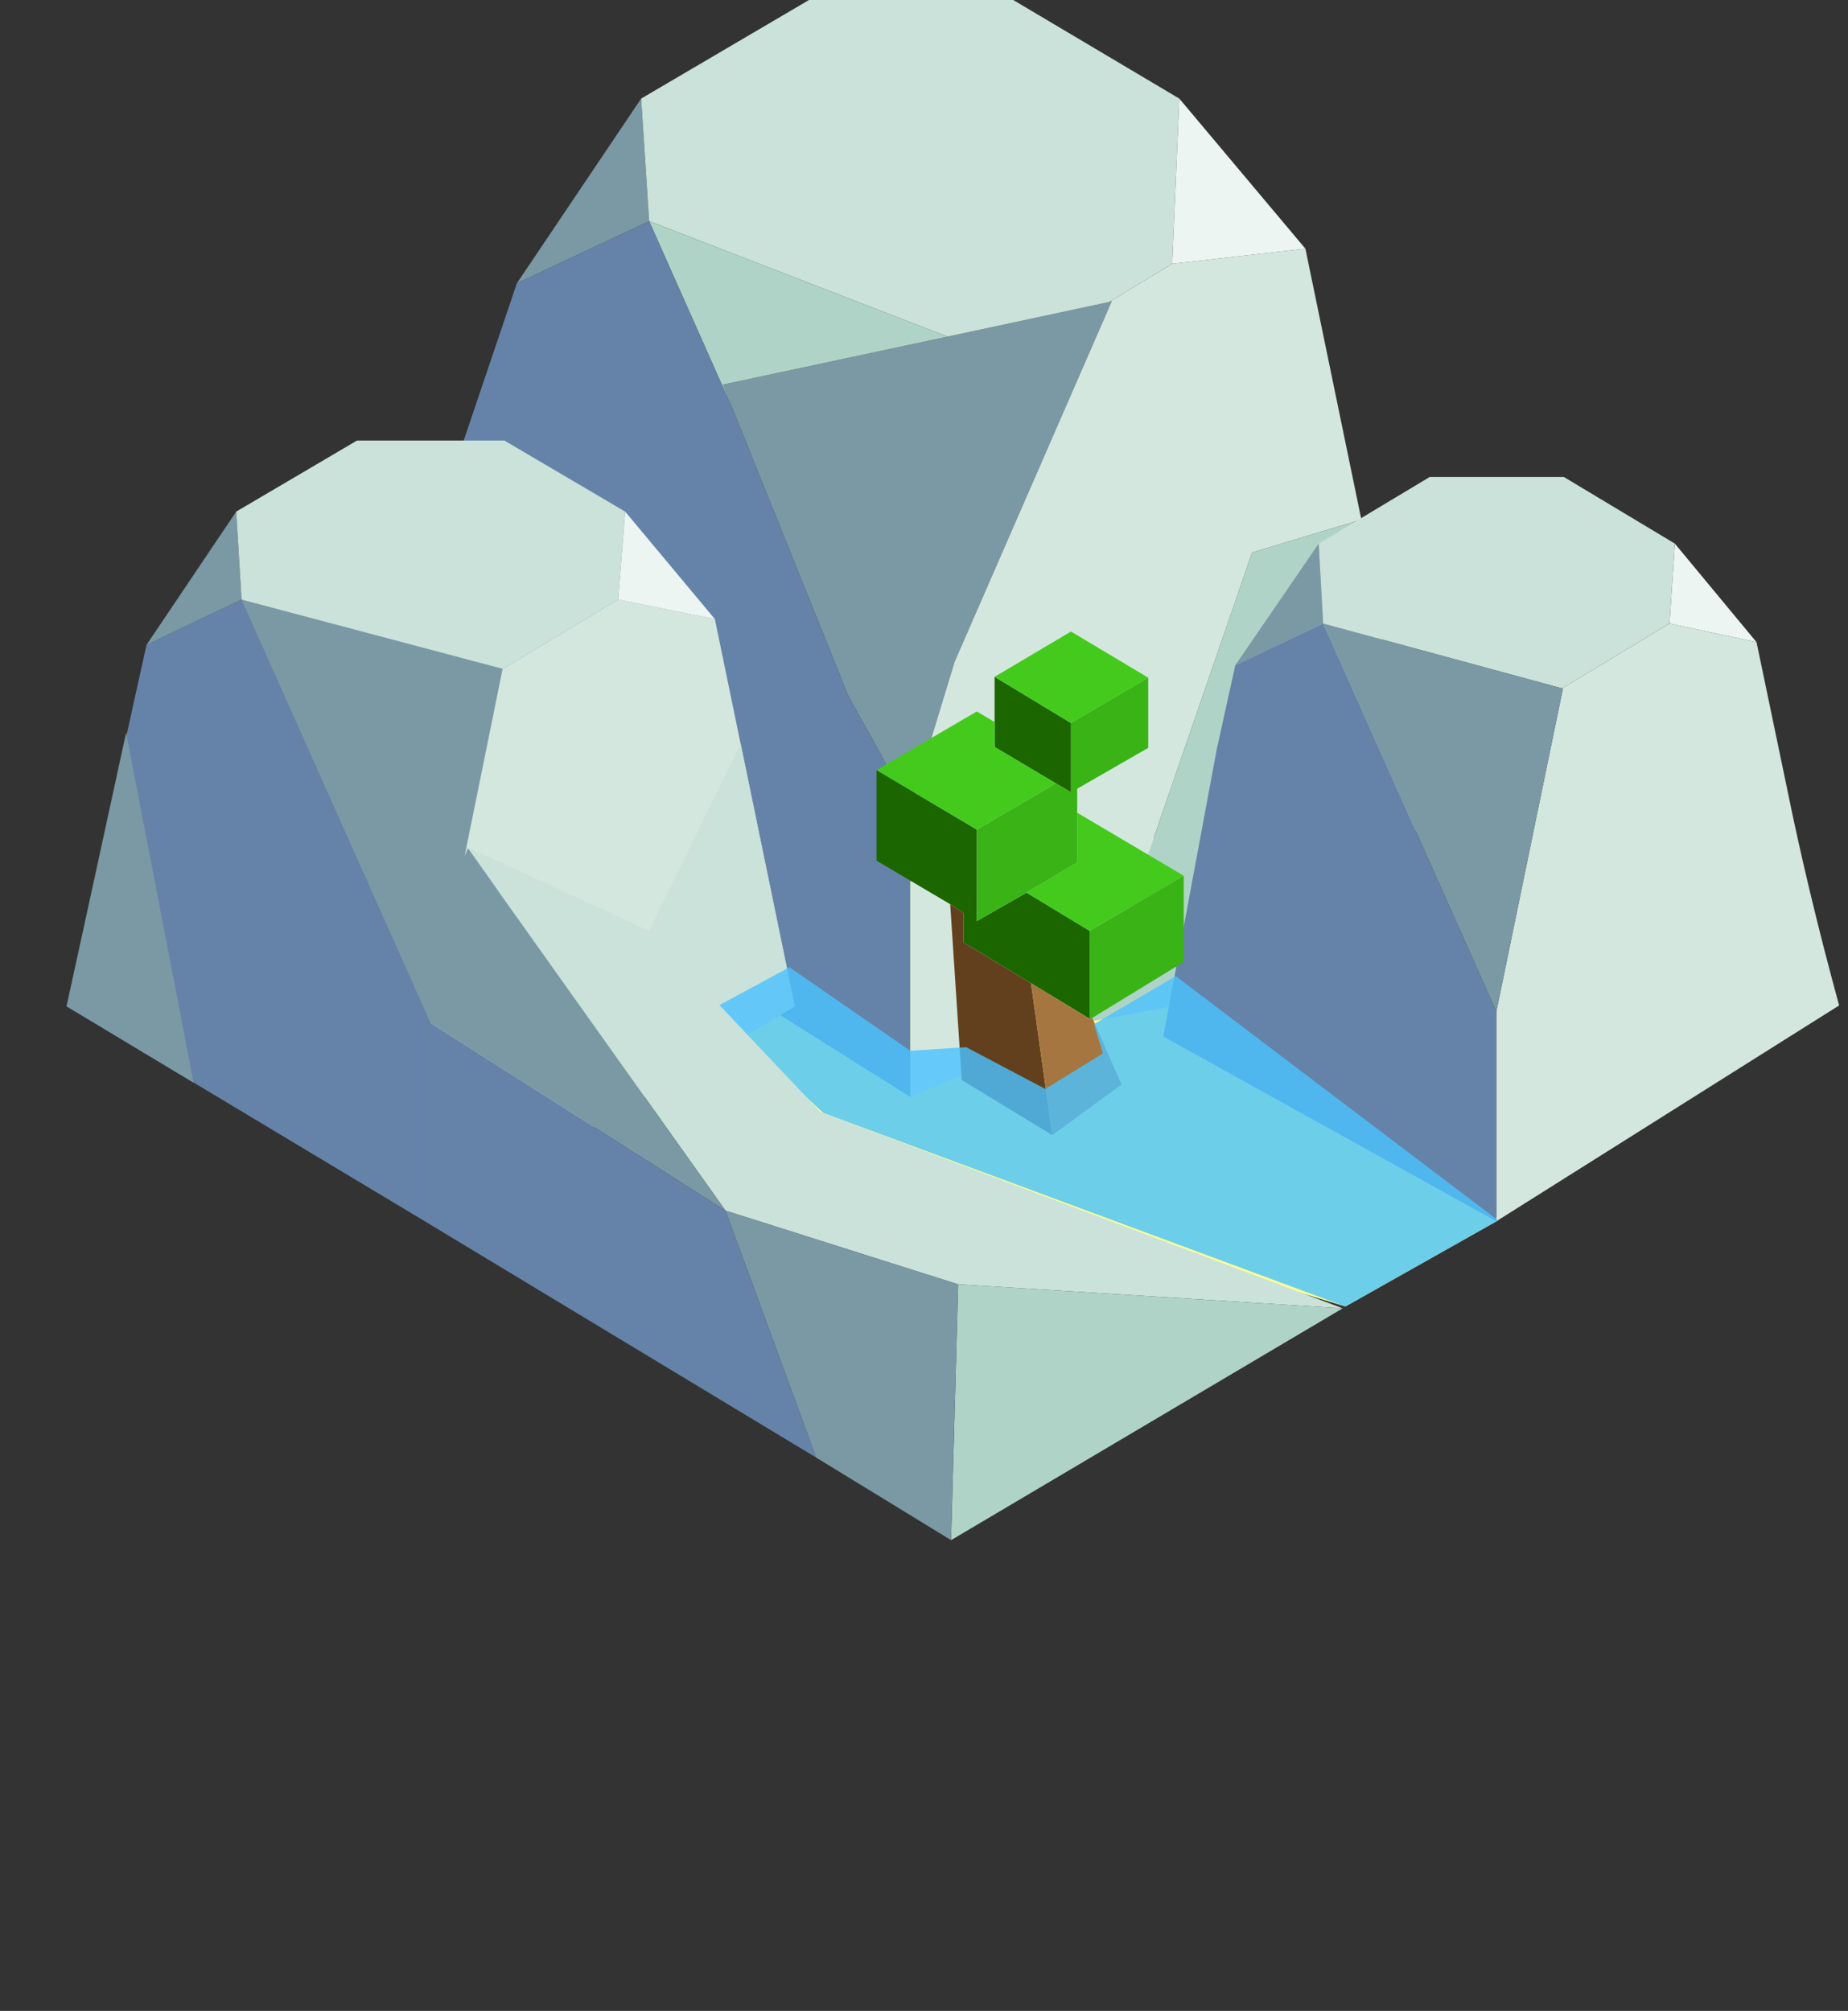 <?xml version="1.0" encoding="UTF-8" standalone="no"?>
<svg xmlns:xlink="http://www.w3.org/1999/xlink" height="113.2px" width="104.05px" xmlns="http://www.w3.org/2000/svg">
  <rect width="100%" height="100%" fill="#333333" stroke="none"/>
  <g transform="matrix(1.0, 0.0, 0.0, 1.0, 31.75, 22.1)">
    <use height="86.7" transform="matrix(1.0, 0.0, 0.0, 1.0, -28.0, -22.1)" width="99.8" xlink:href="#shape0"/>
  </g>
  <defs>
    <g id="shape0" transform="matrix(1.0, 0.0, 0.0, 1.0, 28.0, 22.1)">
      <path d="M25.45 23.3 L42.95 27.35 52.6 46.6 44.0 51.45 10.85 41.3 8.35 34.7 12.7 32.35 25.45 23.3" fill="#ffff94" fill-rule="evenodd" stroke="none"/>
      <path d="M4.35 -16.55 L4.8 -9.65 -2.65 -6.15 4.35 -16.55 M21.6 -3.15 L30.7 -5.1 30.85 -5.15 22.0 15.15 19.5 23.35 16.0 17.05 9.45 0.8 8.95 -0.45 21.6 -3.15 M0.25 27.55 L-8.95 22.05 -7.4 7.9 1.1 28.05 0.25 27.55" fill="#7a99a5" fill-rule="evenodd" stroke="none"/>
      <path d="M4.8 -9.65 L4.35 -16.55 13.8 -22.1 25.3 -22.1 34.65 -16.55 34.25 -7.25 30.7 -5.1 21.6 -3.15 4.8 -9.65" fill="#cae2da" fill-rule="evenodd" stroke="none"/>
      <path d="M30.7 -5.1 L34.25 -7.25 41.75 -8.1 44.9 7.15 38.75 9.0 29.65 35.4 19.5 39.65 19.5 23.35 22.0 15.15 30.85 -5.15 30.7 -5.1" fill="#d4e7df" fill-rule="evenodd" stroke="none"/>
      <path d="M34.25 -7.25 L34.65 -16.55 41.75 -8.1 34.25 -7.25" fill="#ecf5f2" fill-rule="evenodd" stroke="none"/>
      <path d="M4.8 -9.65 L21.6 -3.15 8.95 -0.45 9.45 0.8 4.8 -9.65 M29.65 35.4 L38.75 9.0 44.9 7.15 49.2 31.8 29.65 35.4" fill="#afd4c7" fill-rule="evenodd" stroke="none"/>
      <path d="M-2.65 -6.15 L4.8 -9.65 9.45 0.8 16.0 17.05 19.5 23.35 19.5 39.65 0.25 27.55 1.1 28.05 -7.4 7.9 -2.65 -6.15" fill="#6583a8" fill-rule="evenodd" stroke="none"/>
      <path d="M-7.5 18.0 L3.05 11.65 8.5 12.75 13.0 34.55 -7.5 46.85 -7.5 18.0" fill="#d4e7df" fill-rule="evenodd" stroke="none"/>
      <path d="M3.45 6.7 L8.5 12.75 3.05 11.65 3.45 6.7" fill="#ecf5f2" fill-rule="evenodd" stroke="none"/>
      <path d="M-7.5 18.0 L-7.5 46.85 -28.0 34.55 -23.5 14.2 -18.15 11.65 -7.5 18.0" fill="#6583a8" fill-rule="evenodd" stroke="none"/>
      <path d="M-18.45 6.7 L-18.15 11.65 -23.5 14.2 -18.45 6.7" fill="#7a99a5" fill-rule="evenodd" stroke="none"/>
      <path d="M-3.35 2.7 L3.45 6.7 3.05 11.65 -7.5 18.0 -18.15 11.65 -18.45 6.7 -11.65 2.7 -3.35 2.7" fill="#cae2da" fill-rule="evenodd" stroke="none"/>
      <path d="M-18.15 11.65 L-3.45 15.55 -7.5 35.5 -18.15 11.65" fill="#7a99a5" fill-rule="evenodd" stroke="none"/>
      <path d="M-24.65 19.15 L-20.85 38.85 -28.0 34.55 -24.65 19.15" fill="#7a99a5" fill-rule="evenodd" stroke="none"/>
      <path d="M9.95 19.75 L13.0 34.55 -1.55 43.3 9.95 19.75" fill="#cae2da" fill-rule="evenodd" stroke="none"/>
      <path d="M62.55 8.5 L67.15 14.05 62.25 13.0 62.55 8.5" fill="#ecf5f2" fill-rule="evenodd" stroke="none"/>
      <path d="M42.5 8.5 L48.75 4.75 56.3 4.75 62.55 8.5 62.25 13.0 56.2 16.65 42.75 13.0 42.5 8.5" fill="#cae2da" fill-rule="evenodd" stroke="none"/>
      <path d="M67.15 14.05 L68.85 22.2 Q70.05 28.1 71.8 34.5 L52.5 46.65 52.5 34.85 56.25 16.65 56.2 16.65 62.25 13.0 67.15 14.05" fill="#d4e7df" fill-rule="evenodd" stroke="none"/>
      <path d="M37.8 15.35 L42.5 8.5 42.75 13.0 56.2 16.65 56.25 16.65 52.5 34.85 42.75 13.0 37.8 15.35" fill="#7a99a5" fill-rule="evenodd" stroke="none"/>
      <path d="M52.5 46.65 L33.75 36.25 36.8 19.85 36.8 19.9 37.8 15.35 42.75 13.0 52.5 34.85 52.5 46.65" fill="#6583a8" fill-rule="evenodd" stroke="none"/>
      <path d="M24.25 18.55 L24.25 16.0 28.55 18.6 28.55 22.5 27.7 22.0 24.25 19.95 24.25 18.55 M21.75 28.8 L17.6 26.35 17.6 21.25 23.25 24.6 23.25 29.75 26.05 28.15 29.6 30.3 29.6 35.25 26.3 33.25 22.5 30.95 22.5 29.3 21.75 28.8" fill="#1c6600" fill-rule="evenodd" stroke="none"/>
      <path d="M24.25 16.0 L28.55 13.45 32.9 16.05 28.55 18.6 24.25 16.0 M28.9 23.65 L34.9 27.2 29.6 30.3 26.05 28.15 28.9 26.45 28.9 23.65 M17.6 21.25 L23.25 17.95 24.25 18.55 24.25 19.95 27.7 22.0 23.25 24.6 17.6 21.25" fill="#44ca1c" fill-rule="evenodd" stroke="none"/>
      <path d="M32.9 16.05 L32.9 20.0 28.9 22.3 28.9 23.65 28.9 26.45 26.05 28.15 23.25 29.75 23.25 24.6 27.7 22.0 28.55 22.5 28.55 18.6 32.9 16.05 M34.9 27.2 L34.9 32.05 29.75 35.2 29.6 35.25 29.6 30.3 34.9 27.2" fill="#3ab316" fill-rule="evenodd" stroke="none"/>
      <path d="M27.5 41.8 L22.4 38.7 21.75 28.8 22.5 29.3 22.5 30.95 26.3 33.25 27.5 41.8" fill="#63401d" fill-rule="evenodd" stroke="none"/>
      <path d="M29.75 35.2 L31.4 38.95 27.5 41.8 26.3 33.25 29.6 35.25 29.75 35.2" fill="#a67641" fill-rule="evenodd" stroke="none"/>
      <path d="M30.35 37.2 L29.85 35.55 34.45 32.85 52.6 46.6 44.0 51.45 14.6 40.55 8.35 34.7 12.7 32.35 19.5 37.05 22.65 36.85 27.1 39.2 30.35 37.2" fill="#4ac2ff" fill-opacity="0.808" fill-rule="evenodd" stroke="none"/>
      <path d="M-5.4 25.65 L-5.5 25.55 4.8 30.3 14.45 40.5 43.85 51.55 22.2 50.2 9.1 46.05 -3.6 28.2 -4.05 27.55 -5.4 25.65" fill="#cae2da" fill-rule="evenodd" stroke="none"/>
      <path d="M43.85 51.55 L21.8 64.6 22.2 50.2 43.85 51.55" fill="#afd4c7" fill-rule="evenodd" stroke="none"/>
      <path d="M21.8 64.6 L14.2 59.95 9.1 46.05 22.2 50.2 21.8 64.6 M-7.5 35.5 L-7.6 30.7 -5.4 25.65 -4.05 27.55 -3.6 28.2 9.1 46.05 -7.5 35.5" fill="#7a99a5" fill-rule="evenodd" stroke="none"/>
      <path d="M14.2 59.95 L-7.5 46.85 -7.5 35.5 9.1 46.05 14.2 59.95" fill="#6583a8" fill-rule="evenodd" stroke="none"/>
    </g>
  </defs>
</svg>
